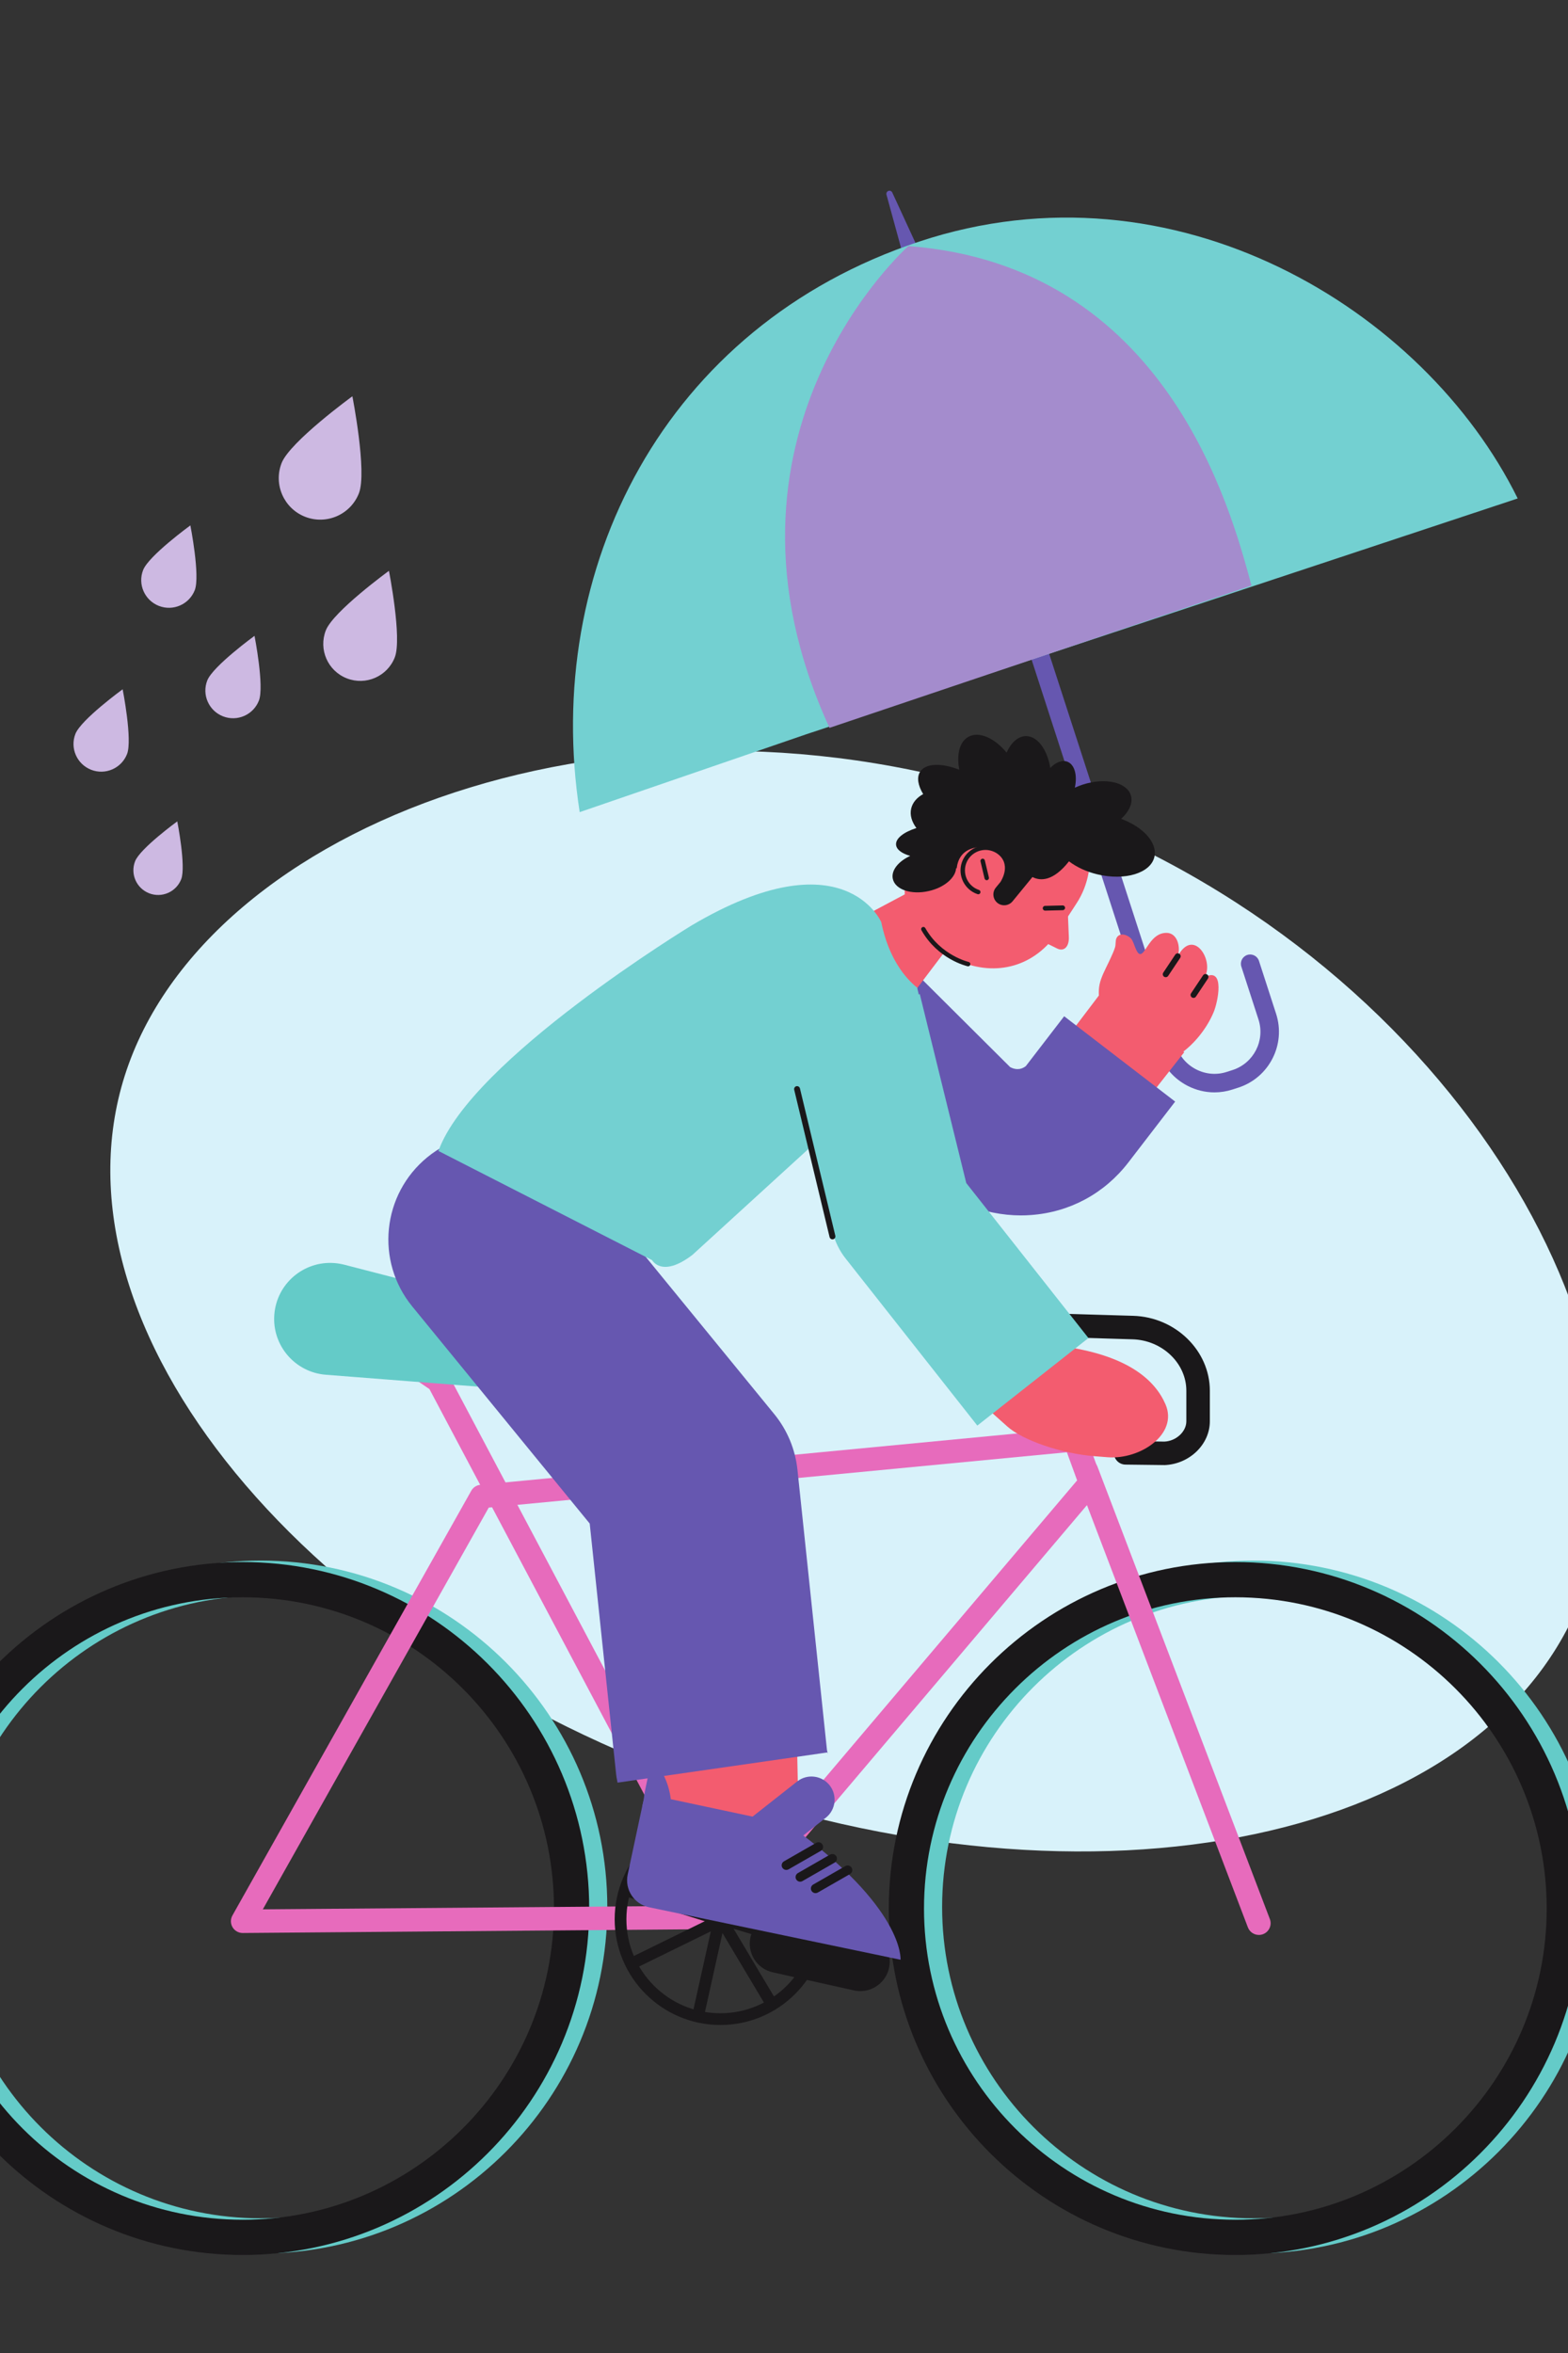<svg xmlns="http://www.w3.org/2000/svg" xmlns:xlink="http://www.w3.org/1999/xlink" width="320" zoomAndPan="magnify" viewBox="0 0 240 360" height="480" preserveAspectRatio="xMidYMid meet" version="1.0"><rect x="0" y="0" width="240" height="360" fill="#333333" stroke="none"/><defs><clipPath id="80d0513d5d"><path d="M 0 238 L 91 238 L 91 345 L 0 345 Z M 0 238 " clip-rule="nonzero"/></clipPath><clipPath id="851c8a7af9"><path d="M 136 238 L 240 238 L 240 345 L 136 345 Z M 136 238 " clip-rule="nonzero"/></clipPath></defs><path fill="#d8f2fa" d="M 242.391 243.527 C 228.508 281.742 167.406 294.633 105.918 272.328 C 44.422 250.02 5.828 200.969 19.715 162.758 C 33.598 124.547 98.461 101.281 159.949 123.582 C 221.445 145.887 256.273 205.324 242.391 243.527 " fill-opacity="1" fill-rule="nonzero"/><path fill="#6657b0" d="M 185.887 167.129 C 184.48 167.129 183.09 166.797 181.797 166.137 C 179.656 165.047 178.07 163.191 177.336 160.918 L 154.141 89.332 C 153.895 88.586 154.305 87.785 155.051 87.547 C 155.793 87.305 156.594 87.711 156.836 88.457 L 180.035 160.043 C 180.535 161.598 181.621 162.863 183.086 163.613 C 184.555 164.363 186.219 164.5 187.77 163.996 L 188.672 163.707 C 191.895 162.66 193.668 159.195 192.625 155.977 L 190 147.883 C 189.762 147.141 190.168 146.344 190.914 146.102 C 191.656 145.859 192.457 146.266 192.699 147.012 L 195.32 155.102 C 196.848 159.809 194.254 164.879 189.543 166.402 L 188.645 166.691 C 187.738 166.984 186.809 167.129 185.887 167.129 " fill-opacity="1" fill-rule="nonzero"/><path fill="#6657b0" d="M 136.574 29.457 L 142.172 41.605 C 142.535 42.395 142.191 43.328 141.402 43.695 C 140.609 44.055 139.676 43.711 139.312 42.922 C 139.273 42.844 139.242 42.758 139.219 42.68 L 135.684 29.777 C 135.617 29.527 135.766 29.266 136.02 29.199 C 136.246 29.133 136.48 29.246 136.574 29.457 " fill-opacity="1" fill-rule="nonzero"/><path fill="#73d0d1" d="M 232.301 76.262 L 202.18 86.246 L 123.422 112.336 L 88.727 124.254 C 82.973 87.121 101.625 49.906 140.707 36.957 C 179.793 24 218.008 47.316 232.301 76.262 " fill-opacity="1" fill-rule="nonzero"/><path fill="#a48ccd" d="M 191.555 89.594 L 126.965 111.359 C 106.387 66.523 139.043 37.648 139.043 37.648 C 178.527 40.648 188.395 77.883 191.555 89.594 " fill-opacity="1" fill-rule="nonzero"/><path fill="#f35c6f" d="M 163.656 158.289 L 168.621 151.75 L 181.254 160.992 L 174.711 169.332 L 163.656 158.289 " fill-opacity="1" fill-rule="nonzero"/><path fill="#6657b0" d="M 162.883 155.484 L 157.016 163.109 C 156.102 163.82 155.199 163.578 154.613 163.262 L 137.383 146.117 L 122.262 161.293 L 140.41 179.348 C 144.805 183.594 150.512 185.953 156.27 185.953 C 156.785 185.953 157.301 185.934 157.812 185.895 C 163.766 185.457 169.066 182.59 172.73 177.82 L 179.871 168.539 L 162.883 155.484 " fill-opacity="1" fill-rule="nonzero"/><path fill="#64cbc8" d="M 39.91 244.152 C 13.637 244.152 -7.742 265.512 -7.742 291.77 C -7.742 318.027 13.637 339.391 39.91 339.391 C 66.184 339.391 87.559 318.027 87.559 291.77 C 87.559 265.512 66.184 244.152 39.91 244.152 Z M 39.91 344.781 C 10.66 344.781 -13.137 321 -13.137 291.77 C -13.137 262.543 10.66 238.762 39.91 238.762 C 69.16 238.762 92.953 262.543 92.953 291.77 C 92.953 321 69.16 344.781 39.91 344.781 " fill-opacity="1" fill-rule="nonzero"/><g clip-path="url(#80d0513d5d)"><path fill="#1a181a" d="M 37.137 244.379 C 10.867 244.379 -10.512 265.738 -10.512 291.996 C -10.512 318.254 10.867 339.613 37.137 339.613 C 63.414 339.613 84.793 318.254 84.793 291.996 C 84.793 265.738 63.414 244.379 37.137 244.379 Z M 37.137 345.004 C 7.891 345.004 -15.91 321.227 -15.91 291.996 C -15.91 262.766 7.891 238.988 37.137 238.988 C 66.391 238.988 90.184 262.766 90.184 291.996 C 90.184 321.227 66.391 345.004 37.137 345.004 " fill-opacity="1" fill-rule="nonzero"/></g><path fill="#64cbc8" d="M 191.855 244.152 C 165.582 244.152 144.203 265.512 144.203 291.77 C 144.203 318.027 165.582 339.391 191.855 339.391 C 218.129 339.391 239.508 318.027 239.508 291.77 C 239.508 265.512 218.129 244.152 191.855 244.152 Z M 191.855 344.781 C 162.605 344.781 138.812 321 138.812 291.77 C 138.812 262.539 162.605 238.762 191.855 238.762 C 221.105 238.762 244.902 262.539 244.902 291.77 C 244.902 321 221.105 344.781 191.855 344.781 " fill-opacity="1" fill-rule="nonzero"/><g clip-path="url(#851c8a7af9)"><path fill="#1a181a" d="M 189.086 244.379 C 162.812 244.379 141.43 265.738 141.43 291.996 C 141.43 318.254 162.812 339.613 189.086 339.613 C 215.359 339.613 236.738 318.254 236.738 291.996 C 236.738 265.738 215.359 244.379 189.086 244.379 Z M 189.086 345.004 C 159.836 345.004 136.039 321.227 136.039 291.996 C 136.039 262.766 159.836 238.988 189.086 238.988 C 218.332 238.988 242.129 262.766 242.129 291.996 C 242.129 321.227 218.332 345.004 189.086 345.004 " fill-opacity="1" fill-rule="nonzero"/></g><path fill="#e76bbc" d="M 74.809 230.656 L 40.23 292.121 L 109.727 291.555 L 164.867 226.492 L 163.297 222.191 Z M 37.141 295.742 C 36.508 295.742 35.918 295.406 35.594 294.859 C 35.266 294.305 35.262 293.621 35.574 293.062 L 72.137 228.074 C 72.426 227.562 72.949 227.223 73.535 227.168 L 164.34 218.484 C 165.164 218.402 165.922 218.887 166.203 219.656 L 168.602 226.246 C 168.824 226.852 168.699 227.527 168.285 228.02 L 111.938 294.508 C 111.598 294.906 111.105 295.137 110.582 295.141 L 37.156 295.742 C 37.152 295.742 37.145 295.742 37.141 295.742 " fill-opacity="1" fill-rule="nonzero"/><path fill="#e76bbc" d="M 109.973 293.945 C 109.324 293.945 108.703 293.598 108.379 292.988 L 65.73 212.523 L 58.609 207.68 C 57.789 207.125 57.574 206.004 58.133 205.184 C 58.695 204.363 59.809 204.152 60.633 204.711 L 68.492 210.051 L 111.559 291.305 C 112.023 292.184 111.688 293.27 110.809 293.734 C 110.543 293.879 110.254 293.945 109.973 293.945 " fill-opacity="1" fill-rule="nonzero"/><path fill="#e76bbc" d="M 192.684 296.039 C 191.961 296.039 191.277 295.598 191.004 294.883 L 164.629 225.703 C 164.277 224.773 164.742 223.734 165.672 223.383 C 166.594 223.035 167.633 223.496 167.992 224.422 L 194.363 293.602 C 194.719 294.527 194.254 295.566 193.324 295.922 C 193.117 296 192.895 296.039 192.684 296.039 " fill-opacity="1" fill-rule="nonzero"/><path fill="#64cbc8" d="M 52.684 193.492 L 82.539 201.207 C 85.676 202.016 87.566 205.215 86.75 208.352 C 86.027 211.148 83.398 212.949 80.613 212.73 L 49.871 210.332 C 45.152 209.961 41.617 205.836 41.988 201.121 C 42.355 196.402 46.484 192.875 51.207 193.246 C 51.695 193.285 52.219 193.375 52.684 193.492 " fill-opacity="1" fill-rule="nonzero"/><path fill="#1a181a" d="M 178.285 224.152 L 172.266 224.078 C 171.273 224.066 170.48 223.254 170.492 222.262 C 170.504 221.273 171.309 220.484 172.289 220.484 C 172.297 220.484 172.305 220.484 172.312 220.484 L 178.23 220.559 C 180 220.48 181.582 219.055 181.582 217.453 L 181.582 212.77 C 181.582 208.57 177.895 205.047 173.359 204.91 L 163.398 204.609 C 162.406 204.578 161.621 203.75 161.656 202.758 C 161.684 201.77 162.512 200.996 163.504 201.02 L 173.469 201.316 C 179.926 201.512 185.18 206.648 185.18 212.77 L 185.18 217.453 C 185.18 220.98 182.086 223.984 178.285 224.152 " fill-opacity="1" fill-rule="nonzero"/><path fill="#1a181a" d="M 110.262 279.27 C 102.332 279.27 95.879 285.719 95.879 293.645 C 95.879 301.57 102.332 308.02 110.262 308.02 C 118.195 308.02 124.648 301.57 124.648 293.645 C 124.648 285.719 118.195 279.27 110.262 279.27 Z M 110.262 309.816 C 101.34 309.816 94.082 302.562 94.082 293.645 C 94.082 284.727 101.34 277.473 110.262 277.473 C 119.188 277.473 126.449 284.727 126.449 293.645 C 126.449 302.562 119.188 309.816 110.262 309.816 " fill-opacity="1" fill-rule="nonzero"/><path fill="#1a181a" d="M 110.156 294.551 C 109.816 294.551 109.492 294.359 109.34 294.031 L 103.082 280.699 C 102.871 280.25 103.066 279.715 103.516 279.504 C 103.961 279.289 104.496 279.484 104.711 279.934 L 110.969 293.27 C 111.18 293.719 110.984 294.254 110.535 294.461 C 110.414 294.52 110.281 294.551 110.156 294.551 " fill-opacity="1" fill-rule="nonzero"/><path fill="#1a181a" d="M 110.188 294.629 C 110.098 294.629 110.008 294.617 109.918 294.586 L 96.23 290.285 C 95.758 290.137 95.496 289.629 95.645 289.156 C 95.789 288.684 96.301 288.422 96.77 288.57 L 110.457 292.875 C 110.93 293.023 111.191 293.527 111.043 294 C 110.922 294.383 110.57 294.629 110.188 294.629 " fill-opacity="1" fill-rule="nonzero"/><path fill="#1a181a" d="M 97.152 301.094 C 96.82 301.094 96.5 300.91 96.344 300.59 C 96.125 300.145 96.309 299.605 96.754 299.387 L 109.871 292.961 C 110.316 292.746 110.855 292.922 111.074 293.371 C 111.293 293.816 111.109 294.355 110.664 294.574 L 97.547 301.004 C 97.422 301.062 97.285 301.094 97.152 301.094 " fill-opacity="1" fill-rule="nonzero"/><path fill="#1a181a" d="M 106.832 309.387 C 106.77 309.387 106.703 309.379 106.637 309.363 C 106.152 309.258 105.848 308.777 105.953 308.293 L 109.277 293.344 C 109.387 292.859 109.871 292.562 110.348 292.66 C 110.832 292.77 111.137 293.25 111.031 293.734 L 107.711 308.684 C 107.617 309.102 107.246 309.387 106.832 309.387 " fill-opacity="1" fill-rule="nonzero"/><path fill="#1a181a" d="M 118.168 307.609 C 117.863 307.609 117.562 307.449 117.398 307.168 L 109.609 294.113 C 109.355 293.688 109.496 293.137 109.922 292.883 C 110.348 292.633 110.902 292.766 111.152 293.191 L 118.941 306.25 C 119.195 306.672 119.055 307.227 118.629 307.48 C 118.484 307.566 118.328 307.609 118.168 307.609 " fill-opacity="1" fill-rule="nonzero"/><path fill="#1a181a" d="M 124.914 298.848 C 124.828 298.848 124.742 298.832 124.652 298.809 L 110.09 294.434 C 109.617 294.289 109.348 293.789 109.488 293.312 C 109.633 292.84 110.125 292.574 110.609 292.711 L 125.172 297.09 C 125.648 297.23 125.918 297.73 125.773 298.207 C 125.656 298.594 125.301 298.848 124.914 298.848 " fill-opacity="1" fill-rule="nonzero"/><path fill="#1a181a" d="M 110.27 294.434 C 109.922 294.434 109.59 294.23 109.445 293.895 C 109.246 293.438 109.457 292.91 109.914 292.711 L 123.66 286.793 C 124.105 286.594 124.645 286.805 124.84 287.258 C 125.035 287.715 124.828 288.242 124.371 288.441 L 110.625 294.359 C 110.512 294.41 110.391 294.434 110.27 294.434 " fill-opacity="1" fill-rule="nonzero"/><path fill="#1a181a" d="M 110.191 294.465 C 110.082 294.465 109.973 294.445 109.871 294.406 C 109.402 294.23 109.172 293.711 109.348 293.246 L 114.52 279.66 C 114.699 279.195 115.219 278.969 115.68 279.137 C 116.145 279.316 116.379 279.836 116.199 280.297 L 111.027 293.887 C 110.891 294.246 110.551 294.465 110.191 294.465 " fill-opacity="1" fill-rule="nonzero"/><path fill="#f35c6f" d="M 142.922 124.004 L 141.445 128.613 C 139.258 131.953 137.68 135.535 138.895 139.02 C 139.762 141.547 141.438 143.781 143.84 145.336 L 144.844 146.008 C 145.312 146.309 145.789 146.574 146.281 146.797 C 146.375 146.859 146.48 146.906 146.594 146.961 C 152.508 149.559 158.512 147.852 162.051 142.391 L 164.215 139.074 L 164.75 138.25 C 165.703 136.809 166.309 135.227 166.605 133.605 C 167.445 128.855 165.449 123.832 161.137 121.016 L 160.871 120.871 L 160.125 120.387 C 156.84 118.242 152.906 117.848 149.445 118.992 C 146.855 119.844 144.531 121.551 142.922 124.004 " fill-opacity="1" fill-rule="nonzero"/><path fill="#f35c6f" d="M 127.965 150.598 C 129.836 154.117 134.203 155.449 137.727 153.574 C 138.672 153.074 139.469 152.367 140.094 151.562 L 149.258 139.457 C 150.547 137.762 150.203 135.34 148.512 134.051 C 147.27 133.105 145.648 133.043 144.359 133.719 L 135.406 138.473 L 133.43 139.527 L 130.949 140.844 C 127.426 142.715 126.094 147.082 127.965 150.598 " fill-opacity="1" fill-rule="nonzero"/><path fill="#f35c6f" d="M 163.598 143.363 C 163.656 144.852 162.848 145.641 161.793 145.113 L 159.879 144.164 L 163.402 138.59 L 163.598 143.363 " fill-opacity="1" fill-rule="nonzero"/><path fill="#1a181a" d="M 151.031 134.668 C 150.879 134.668 150.738 134.562 150.699 134.41 L 150.078 131.789 C 150.035 131.605 150.148 131.426 150.328 131.383 C 150.523 131.332 150.691 131.453 150.738 131.633 L 151.363 134.25 C 151.406 134.434 151.293 134.617 151.109 134.66 C 151.082 134.668 151.059 134.668 151.031 134.668 " fill-opacity="1" fill-rule="nonzero"/><path fill="#1a181a" d="M 149.734 136.82 C 149.699 136.82 149.664 136.816 149.629 136.805 C 147.633 136.141 146.551 133.973 147.211 131.973 C 147.883 129.973 150.062 128.891 152.047 129.555 C 153.02 129.879 153.805 130.559 154.27 131.477 C 154.355 131.645 154.285 131.848 154.117 131.934 C 153.957 132.02 153.75 131.949 153.664 131.781 C 153.281 131.023 152.633 130.461 151.836 130.199 C 150.191 129.648 148.406 130.539 147.855 132.184 C 147.312 133.832 148.203 135.613 149.844 136.16 C 150.023 136.219 150.117 136.41 150.059 136.59 C 150.012 136.73 149.879 136.82 149.734 136.82 " fill-opacity="1" fill-rule="nonzero"/><path fill="#1a181a" d="M 148.184 147.844 C 148.16 147.844 148.133 147.84 148.109 147.836 C 147.926 147.793 143.547 146.762 141.035 142.32 C 140.941 142.156 141 141.949 141.164 141.859 C 141.324 141.766 141.531 141.82 141.625 141.988 C 143.988 146.172 148.215 147.164 148.258 147.172 C 148.441 147.215 148.555 147.395 148.516 147.578 C 148.48 147.738 148.34 147.844 148.184 147.844 " fill-opacity="1" fill-rule="nonzero"/><path fill="#1a181a" d="M 159.969 139.324 C 159.77 139.324 159.609 139.164 159.602 138.969 C 159.598 138.766 159.758 138.598 159.961 138.594 L 162.648 138.527 C 162.648 138.523 162.652 138.523 162.656 138.523 C 162.852 138.523 163.016 138.684 163.023 138.879 C 163.027 139.086 162.867 139.25 162.664 139.254 L 159.977 139.324 C 159.973 139.324 159.973 139.324 159.969 139.324 " fill-opacity="1" fill-rule="nonzero"/><path fill="#1a181a" d="M 176.688 131.121 C 177.199 128.953 175 126.523 171.602 125.281 C 172.84 124.145 173.461 122.816 173.078 121.648 C 172.43 119.656 169.141 118.934 165.719 120.043 C 165.305 120.18 164.898 120.34 164.516 120.516 C 164.922 118.652 164.504 116.984 163.383 116.543 C 162.578 116.227 161.598 116.633 160.754 117.492 C 160.301 114.676 158.793 112.602 157.016 112.621 C 155.801 112.641 154.75 113.637 154.07 115.141 C 152.219 112.91 149.859 111.84 148.234 112.73 C 146.848 113.492 146.383 115.48 146.832 117.766 C 144.113 116.703 141.688 116.75 140.836 118.07 C 140.285 118.934 140.504 120.172 141.301 121.492 C 140.367 122.008 139.699 122.75 139.473 123.68 C 139.227 124.688 139.559 125.742 140.266 126.688 C 138.336 127.301 137.066 128.266 137.152 129.246 C 137.215 129.992 138.055 130.59 139.32 130.949 C 137.5 131.785 136.359 133.184 136.66 134.484 C 137.031 136.113 139.492 136.938 142.156 136.328 C 144.531 135.797 146.25 134.297 146.344 132.832 L 146.43 132.848 C 146.609 131.359 147.301 130.539 148.117 130.094 C 148.191 130.055 148.27 130.023 148.336 129.984 C 149.699 129.355 151.266 129.664 151.266 129.664 L 151.453 129.781 L 151.621 129.75 C 152.898 130.43 154.855 132.016 153.148 134.918 L 152.422 135.801 C 151.844 136.508 151.949 137.551 152.652 138.129 C 153.359 138.707 154.402 138.605 154.984 137.898 L 158.027 134.184 C 159.242 134.801 161.188 134.871 163.621 131.781 C 164.766 132.648 166.258 133.367 167.984 133.777 C 172.199 134.781 176.102 133.59 176.688 131.121 " fill-opacity="1" fill-rule="nonzero"/><path fill="#f35c6f" d="M 99.441 263.109 L 100.949 279.641 L 122.301 281.742 L 121.852 260.102 L 99.441 263.109 " fill-opacity="1" fill-rule="nonzero"/><path fill="#6657b0" d="M 126.609 268.121 L 94.523 272.738 C 94.41 272.215 94.32 271.672 94.27 271.113 L 90.262 233.098 L 63.102 199.883 C 57.434 192.957 58.465 182.734 65.41 177.051 C 72.344 171.391 82.574 172.418 88.258 179.359 L 118.488 216.328 C 120.488 218.762 121.734 221.738 122.062 224.895 L 126.574 267.723 C 126.812 268.82 126.59 267.996 126.609 268.121 " fill-opacity="1" fill-rule="nonzero"/><path fill="#f35c6f" d="M 154.184 218.25 C 156.551 220.367 162.496 222.398 167.465 222.789 L 169.551 222.953 C 174.52 223.344 180.371 219.422 178.391 214.852 C 176.816 211.207 172.758 207.5 163.207 206.074 L 153.055 195.031 L 149.898 214.418 C 149.898 214.418 151.816 216.133 154.184 218.25 " fill-opacity="1" fill-rule="nonzero"/><path fill="#73d0d1" d="M 138.488 162.27 L 138.508 162.285 C 137.949 162.809 137.59 163.137 137.59 163.137 L 105.988 191.988 C 101.297 195.578 99.816 192.801 99.816 192.801 L 67.109 176.094 C 72.07 162.117 105.859 141.586 105.859 141.586 C 129.141 127.824 134.879 141.062 134.879 141.062 C 136.016 146.617 138.527 149.629 140.438 151.16 L 140.402 151.215 C 142.207 157.922 138.488 162.27 138.488 162.27 " fill-opacity="1" fill-rule="nonzero"/><path fill="#1a181a" d="M 131.984 304.621 C 131.559 304.652 131.125 304.621 130.691 304.523 L 118.289 301.758 C 115.855 301.223 114.324 298.812 114.867 296.379 C 115.41 293.949 117.828 292.414 120.254 292.961 L 132.652 295.723 C 135.086 296.266 136.617 298.676 136.074 301.105 C 135.629 303.098 133.926 304.488 131.984 304.621 " fill-opacity="1" fill-rule="nonzero"/><path fill="#6657b0" d="M 99.34 291.801 C 97.043 291.32 95.586 289.074 96.078 286.785 L 98.293 276.395 L 98.535 275.32 L 98.723 274.434 L 102.676 275.273 L 120.586 279.082 C 120.641 279.121 120.688 279.164 120.742 279.188 C 138.512 291.902 137.836 299.832 137.836 299.832 L 99.34 291.801 " fill-opacity="1" fill-rule="nonzero"/><path fill="#6657b0" d="M 102.676 275.273 C 102.672 275.285 102.672 275.285 102.672 275.285 L 98.48 276.348 L 98.293 276.395 L 98.535 275.32 C 98.57 274.879 98.629 274.43 98.723 273.988 L 99.691 269.367 C 102.18 271.07 102.641 274.945 102.676 275.273 " fill-opacity="1" fill-rule="nonzero"/><path fill="#6657b0" d="M 116.715 284.113 C 115.93 283.949 115.195 283.523 114.66 282.844 C 113.453 281.309 113.719 279.086 115.254 277.883 L 122.02 272.555 C 123.555 271.352 125.781 271.617 126.988 273.148 C 128.195 274.684 127.926 276.906 126.398 278.109 L 119.625 283.438 C 118.766 284.105 117.703 284.32 116.715 284.113 " fill-opacity="1" fill-rule="nonzero"/><path fill="#1a181a" d="M 120.352 286.094 C 120.105 286.094 119.871 285.965 119.738 285.738 C 119.543 285.402 119.66 284.969 120 284.773 L 124.926 281.949 C 125.266 281.754 125.691 281.871 125.891 282.211 C 126.086 282.551 125.969 282.98 125.629 283.176 L 120.703 286 C 120.59 286.062 120.473 286.094 120.352 286.094 " fill-opacity="1" fill-rule="nonzero"/><path fill="#1a181a" d="M 122.477 287.895 C 122.23 287.895 121.996 287.766 121.863 287.539 C 121.672 287.199 121.789 286.77 122.125 286.574 L 127.043 283.75 C 127.383 283.555 127.812 283.676 128.008 284.008 C 128.203 284.348 128.086 284.781 127.746 284.973 L 122.828 287.797 C 122.719 287.859 122.598 287.895 122.477 287.895 " fill-opacity="1" fill-rule="nonzero"/><path fill="#1a181a" d="M 124.82 289.645 C 124.578 289.645 124.34 289.516 124.207 289.289 C 124.016 288.953 124.133 288.52 124.469 288.328 L 129.391 285.504 C 129.73 285.305 130.16 285.426 130.355 285.762 C 130.551 286.102 130.434 286.531 130.094 286.727 L 125.172 289.551 C 125.062 289.613 124.941 289.645 124.82 289.645 " fill-opacity="1" fill-rule="nonzero"/><path fill="#73d0d1" d="M 149.59 218.109 L 129.441 192.559 C 128.48 191.348 127.797 189.945 127.43 188.449 L 119.758 157.266 L 140.785 152.098 L 147.898 181.004 L 166.598 204.715 L 149.59 218.109 " fill-opacity="1" fill-rule="nonzero"/><path fill="#1a181a" d="M 127.414 189.621 C 127.211 189.621 127.023 189.48 126.977 189.273 L 121.562 166.734 C 121.504 166.492 121.652 166.246 121.895 166.188 C 122.129 166.129 122.379 166.281 122.441 166.523 L 127.855 189.062 C 127.91 189.309 127.762 189.551 127.52 189.609 C 127.484 189.617 127.449 189.621 127.414 189.621 " fill-opacity="1" fill-rule="nonzero"/><path fill="#f35c6f" d="M 184.398 149.488 C 185.867 146.953 182.664 141.84 180.262 146.305 C 180.742 144.965 180.25 142.676 178.477 142.723 C 176.836 142.766 176 144.219 175.211 145.402 C 174.012 147.184 173.758 144.25 173.109 143.578 C 172.535 142.984 171.301 142.605 170.879 143.559 C 170.707 143.941 170.805 144.512 170.668 144.945 C 170.5 145.488 170.254 146.012 170.02 146.527 C 169.547 147.59 168.969 148.609 168.566 149.703 C 168.109 150.949 168.145 151.848 168.25 153.117 C 168.418 155.098 169.02 157.066 170.285 158.629 C 172.68 161.582 177.168 163.609 180.594 161.273 C 182.84 159.742 184.754 157.266 185.746 154.895 C 186.398 153.387 187.57 147.855 184.398 149.488 " fill-opacity="1" fill-rule="nonzero"/><path fill="#1a181a" d="M 178.426 149.508 C 178.34 149.508 178.254 149.484 178.176 149.434 C 177.969 149.297 177.914 149.016 178.051 148.809 L 179.887 146.055 C 180.027 145.844 180.309 145.793 180.512 145.93 C 180.723 146.066 180.777 146.348 180.641 146.555 L 178.801 149.309 C 178.715 149.438 178.57 149.508 178.426 149.508 " fill-opacity="1" fill-rule="nonzero"/><path fill="#1a181a" d="M 182.68 152.676 C 182.594 152.676 182.508 152.648 182.43 152.598 C 182.223 152.461 182.168 152.18 182.305 151.973 L 184.141 149.219 C 184.281 149.012 184.559 148.957 184.766 149.094 C 184.973 149.23 185.027 149.512 184.891 149.719 L 183.055 152.473 C 182.969 152.605 182.824 152.676 182.68 152.676 " fill-opacity="1" fill-rule="nonzero"/><path fill="#cdb9e2" d="M 43.105 70.84 C 44.387 67.578 53.934 60.629 53.934 60.629 C 53.934 60.629 56.215 72.203 54.934 75.473 C 53.656 78.734 49.973 80.344 46.703 79.066 C 43.438 77.785 41.828 74.105 43.105 70.84 " fill-opacity="1" fill-rule="nonzero"/><path fill="#cdb9e2" d="M 20.68 131.762 C 21.441 129.812 27.133 125.668 27.133 125.668 C 27.133 125.668 28.496 132.574 27.734 134.52 C 26.969 136.469 24.773 137.43 22.824 136.668 C 20.875 135.902 19.914 133.707 20.68 131.762 " fill-opacity="1" fill-rule="nonzero"/><path fill="#cdb9e2" d="M 31.727 104.105 C 32.582 101.922 38.957 97.281 38.957 97.281 C 38.957 97.281 40.48 105.016 39.625 107.195 C 38.773 109.375 36.312 110.449 34.133 109.598 C 31.949 108.742 30.871 106.281 31.727 104.105 " fill-opacity="1" fill-rule="nonzero"/><path fill="#cdb9e2" d="M 11.543 112.281 C 12.398 110.098 18.773 105.457 18.773 105.457 C 18.773 105.457 20.297 113.191 19.445 115.371 C 18.59 117.551 16.129 118.625 13.949 117.773 C 11.766 116.918 10.688 114.457 11.543 112.281 " fill-opacity="1" fill-rule="nonzero"/><path fill="#cdb9e2" d="M 21.91 87.207 C 22.762 85.023 29.137 80.383 29.137 80.383 C 29.137 80.383 30.664 88.117 29.809 90.297 C 28.953 92.477 26.496 93.551 24.312 92.699 C 22.129 91.844 21.051 89.383 21.91 87.207 " fill-opacity="1" fill-rule="nonzero"/><path fill="#cdb9e2" d="M 49.871 96.445 C 51.012 93.535 59.531 87.336 59.531 87.336 C 59.531 87.336 61.57 97.664 60.426 100.578 C 59.285 103.492 55.996 104.926 53.082 103.785 C 50.164 102.645 48.73 99.359 49.871 96.445 " fill-opacity="1" fill-rule="nonzero"/></svg>